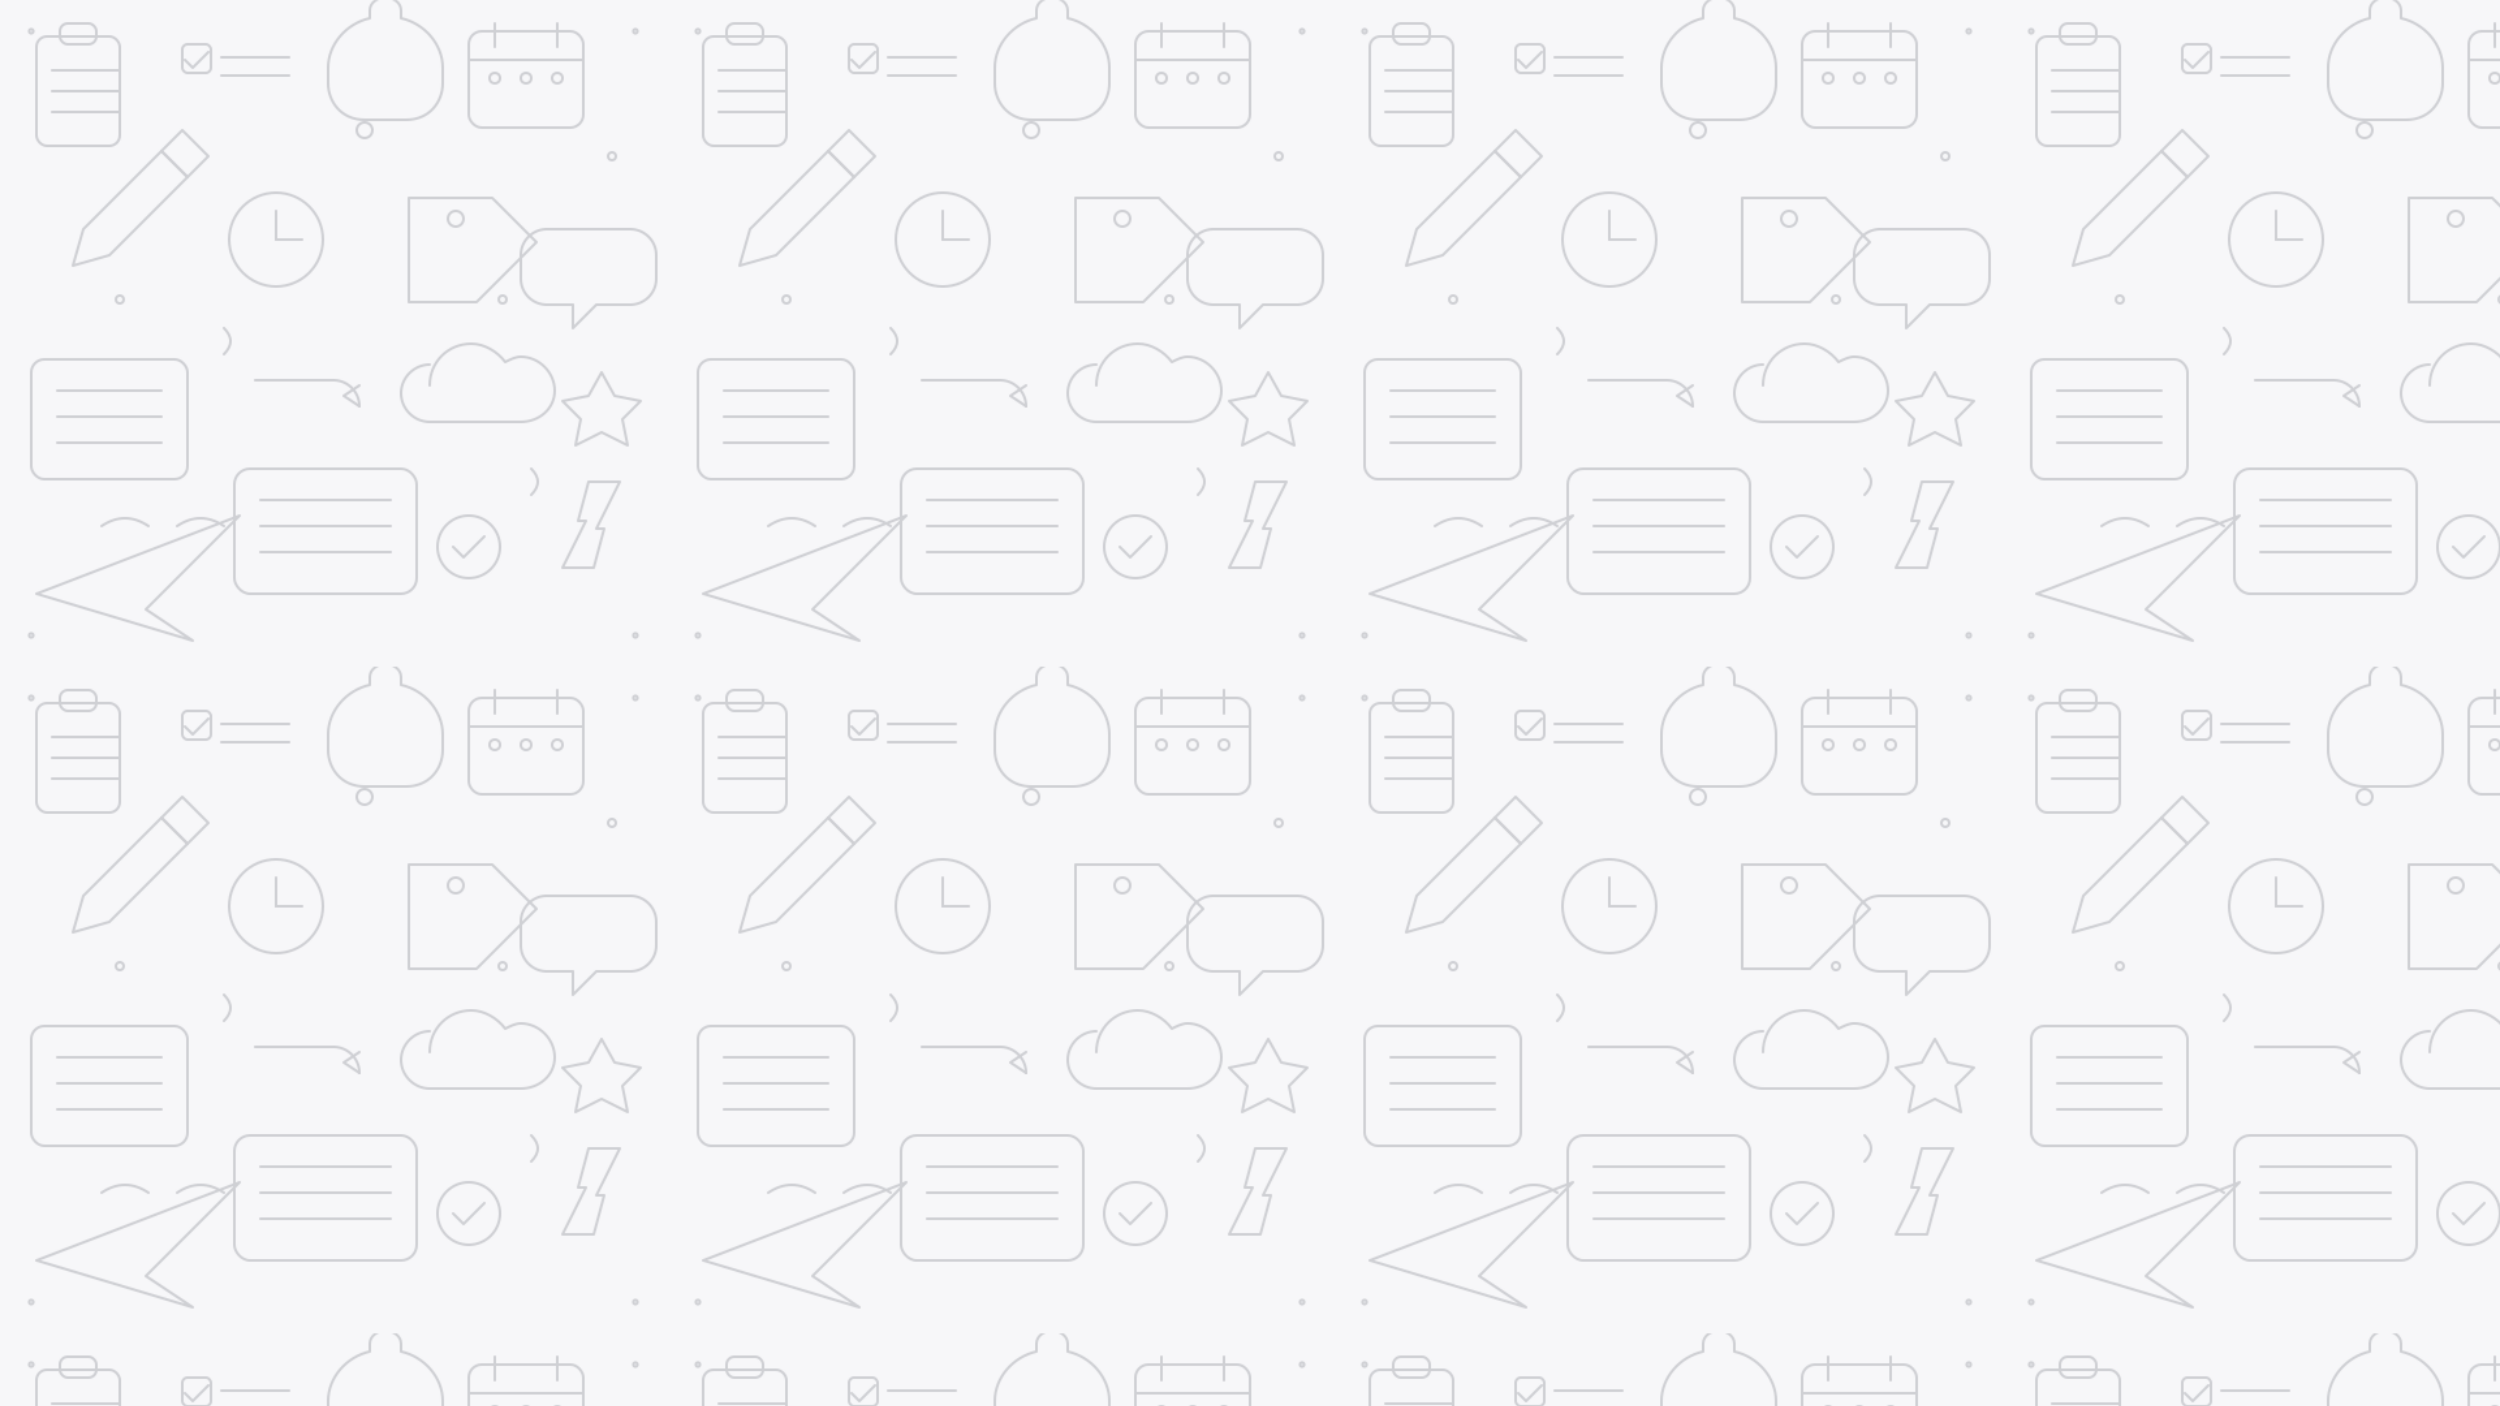 <?xml version="1.0" encoding="UTF-8"?>
<svg width="1920" height="1080" viewBox="0 0 1920 1080" xmlns="http://www.w3.org/2000/svg">
  <defs>
    <pattern id="tile" x="0" y="0" width="512" height="512" patternUnits="userSpaceOnUse">
      <rect width="512" height="512" fill="#f7f7f9"/>
      <g fill="none" stroke="#1a1f2e" stroke-width="2" opacity="0.18" stroke-linecap="round" stroke-linejoin="round">
        <!-- Clipboard -->
        <rect x="28" y="28" rx="8" ry="8" width="64" height="84"/>
        <rect x="46" y="18" rx="6" ry="6" width="28" height="16"/>
        <line x1="40" y1="54" x2="92" y2="54"/><line x1="40" y1="70" x2="92" y2="70"/><line x1="40" y1="86" x2="92" y2="86"/>
        <!-- Checkbox -->
        <rect x="140" y="34" width="22" height="22" rx="4"/><path d="M142 46 l6 6 l12 -12"/>
        <line x1="170" y1="44" x2="222" y2="44"/><line x1="170" y1="58" x2="222" y2="58"/>
        <!-- Bell -->
        <path d="M280 92 c-18 0 -28 -14 -28 -28 v-12 c0 -18 14 -34 32 -38 v-6 c0 -6 6 -10 12 -10 s12 4 12 10 v6 c18 4 32 20 32 38 v12 c0 14 -10 28 -28 28 z"/>
        <circle cx="280" cy="100" r="6"/>
        <!-- Calendar -->
        <rect x="360" y="24" width="88" height="74" rx="10"/><line x1="360" y1="46" x2="448" y2="46"/>
        <line x1="380" y1="18" x2="380" y2="36"/><line x1="428" y1="18" x2="428" y2="36"/>
        <circle cx="380" cy="60" r="4"/><circle cx="404" cy="60" r="4"/><circle cx="428" cy="60" r="4"/>
        <!-- Pencil -->
        <path d="M64 176 l60 -60 l20 20 l-60 60 l-28 8 z"/><path d="M124 116 l16 -16 l20 20 l-16 16 z"/>
        <!-- Clock -->
        <circle cx="212" cy="184" r="36"/><line x1="212" y1="184" x2="212" y2="162"/><line x1="212" y1="184" x2="232" y2="184"/>
        <!-- Tag -->
        <path d="M314 152 l64 0 l34 34 l-46 46 l-52 0 z"/><circle cx="350" cy="168" r="6"/>
        <!-- Chat bubble -->
        <path d="M420 176 h64 a20 20 0 0 1 20 20 v18 a20 20 0 0 1 -20 20 h-26 l-18 18 v-18 h-20 a20 20 0 0 1 -20 -20 v-18 a20 20 0 0 1 20 -20 z"/>
        <!-- List -->
        <rect x="24" y="276" rx="10" ry="10" width="120" height="92"/>
        <line x1="44" y1="300" x2="124" y2="300"/><line x1="44" y1="320" x2="124" y2="320"/><line x1="44" y1="340" x2="124" y2="340"/>
        <!-- Arrow/Progress -->
        <path d="M196 292 h60 a20 20 0 0 1 20 20 v0"/><path d="M276 312 l-12 -8 l12 -8"/>
        <!-- Cloud -->
        <path d="M330 296 c0 -18 14 -32 32 -32 c10 0 20 6 26 14 c4 -2 8 -4 12 -4 c14 0 26 12 26 26 s-12 24 -26 24 h-70 c-12 0 -22 -10 -22 -22 s10 -22 22 -22"/>
        <!-- Star -->
        <path d="M462 286 l10 18 l20 4 l-14 14 l4 20 l-20 -10 l-20 10 l4 -20 l-14 -14 l20 -4 z"/>
        <!-- Repeating small doodles -->
        <circle cx="92" cy="230" r="3"/><circle cx="386" cy="230" r="3"/><circle cx="470" cy="120" r="3"/>
        <path d="M172 252 q10 10 0 20"/><path d="M408 360 q10 10 0 20"/>
        <path d="M78 404 c12 -8 24 -8 36 0"/><path d="M136 404 c12 -8 24 -8 36 0"/>
        <!-- More icons in the lower half -->
        <rect x="180" y="360" rx="12" ry="12" width="140" height="96"/>
        <line x1="200" y1="384" x2="300" y2="384"/><line x1="200" y1="404" x2="300" y2="404"/><line x1="200" y1="424" x2="300" y2="424"/>
        <!-- Check circle -->
        <circle cx="360" cy="420" r="24"/><path d="M348 420 l8 8 l16 -16"/>
        <!-- Paper plane -->
        <path d="M28 456 l156 -60 l-72 72 l36 24 z"/>
        <!-- Lightning/energy -->
        <path d="M456 436 l-24 0 l18 -36 l-6 0 l8 -30 l24 0 l-18 36 l6 0 z"/>
        <!-- Decorative dots -->
        <circle cx="24" cy="24" r="1.6"/><circle cx="488" cy="24" r="1.6"/><circle cx="24" cy="488" r="1.6"/><circle cx="488" cy="488" r="1.6"/>
      </g>
    </pattern>
  </defs>
  <rect width="100%" height="100%" fill="url(#tile)"/>
</svg>